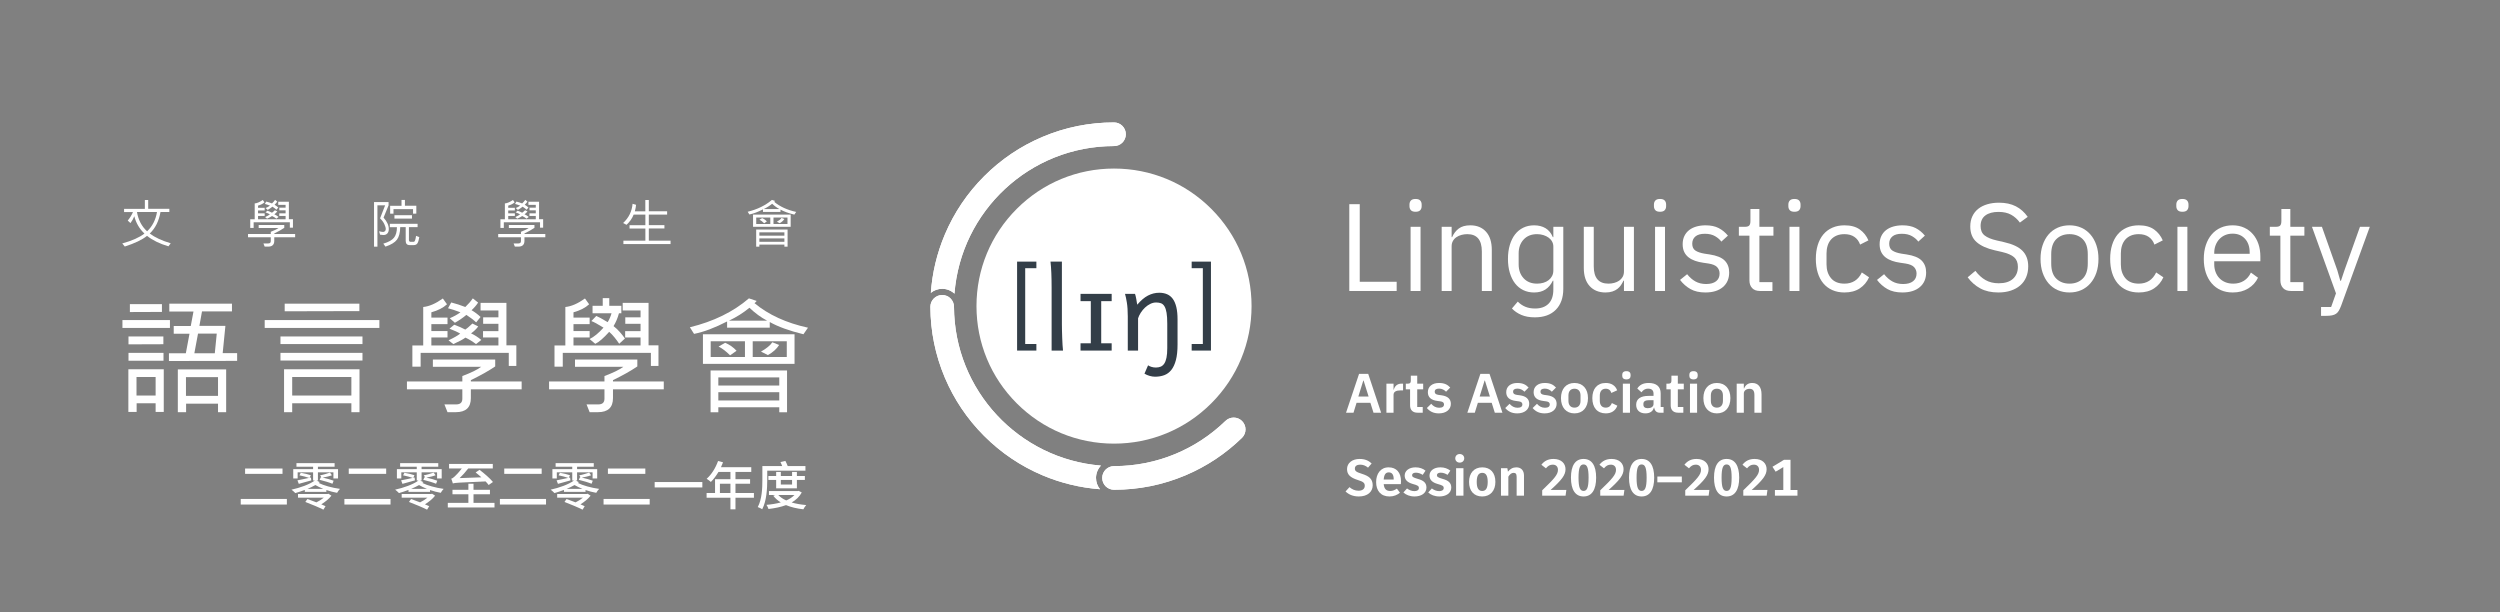 <?xml version="1.0" encoding="UTF-8"?><svg id="uuid-80ee2128-4599-464e-a59f-60141c9a8c64" xmlns="http://www.w3.org/2000/svg" width="1020.93mm" height="250mm" xmlns:xlink="http://www.w3.org/1999/xlink" viewBox="0 0 2893.975 708.661"><rect x="0" y="0" width="2893.975" height="708.661" fill="#808080" stroke="none"/><defs><style>.uuid-0a6c425e-cbc6-44fc-8d19-5091f9fb5d6a{fill:#fff;}.uuid-2475ee19-c801-4bd4-8002-91be925924aa{fill:none;}.uuid-42644d7f-87ea-4741-b47c-7cfcf80395e3{fill:#333e48;}.uuid-ee4618e9-5348-40a1-9988-9a70648dc19d{clip-path:url(#uuid-1fcabb29-dc58-4d69-903b-a54d0a331ba2);}</style><clipPath id="uuid-1fcabb29-dc58-4d69-903b-a54d0a331ba2"><rect class="uuid-2475ee19-c801-4bd4-8002-91be925924aa" width="2893.975" height="708.661"/></clipPath></defs><g class="uuid-ee4618e9-5348-40a1-9988-9a70648dc19d"><rect class="uuid-2475ee19-c801-4bd4-8002-91be925924aa" x="1556.807" y="522.991" width="528.369" height="66.66"/><path class="uuid-0a6c425e-cbc6-44fc-8d19-5091f9fb5d6a" d="M1587.826,536.492l-4.2,4.86c-2.94-2.4-5.82-3.48-9.18-3.48-3.6,0-6.06,1.561-6.06,4.5,0,2.88,1.56,4.08,8.339,6.18,7.5,2.4,12.3,5.521,12.3,13.2,0,7.619-6,12.959-16.08,12.959-6.899,0-11.939-2.46-15.359-5.819l4.56-4.98c3,2.58,6.3,4.14,10.56,4.14s7.14-2.039,7.14-5.699c0-3.3-1.62-4.74-7.92-6.66-9-2.819-12.599-6.42-12.599-12.719,0-7.08,6.12-11.7,14.519-11.7,6.18,0,10.38,1.86,13.979,5.22Z"/><path class="uuid-0a6c425e-cbc6-44fc-8d19-5091f9fb5d6a" d="M1621.606,560.432h-19.859c.6,6.119,3.48,7.92,7.56,7.92,2.7,0,4.98-.84,7.74-2.76l3.54,4.799c-3.12,2.521-7.08,4.32-12.06,4.32-10.2,0-15.54-6.72-15.54-16.68,0-9.6,5.16-17.039,14.459-17.039,9,0,14.339,6,14.339,16.14,0,1.08-.12,2.399-.18,3.3ZM1613.326,554.731c0-4.8-1.62-7.919-5.7-7.919-3.36,0-5.4,2.22-5.88,8.279h11.58v-.36Z"/><path class="uuid-0a6c425e-cbc6-44fc-8d19-5091f9fb5d6a" d="M1650.166,544.832l-3.24,4.86c-2.58-1.62-5.16-2.521-7.92-2.521-2.82,0-4.379,1.141-4.379,2.88,0,1.86,1.08,2.7,6.66,4.32,6.359,1.739,9.959,4.38,9.959,10.02,0,6.6-6.18,10.319-13.739,10.319-5.52,0-9.96-1.86-12.959-4.62l4.2-4.68c2.4,1.86,5.34,3.12,8.52,3.12,3.18,0,5.22-1.32,5.22-3.479,0-2.4-1.14-3.181-7.02-4.8-6.42-1.801-9.419-4.98-9.419-9.78,0-5.399,4.919-9.479,12.599-9.479,4.62,0,8.52,1.44,11.52,3.84Z"/><path class="uuid-0a6c425e-cbc6-44fc-8d19-5091f9fb5d6a" d="M1678.905,544.832l-3.24,4.86c-2.58-1.62-5.16-2.521-7.92-2.521-2.82,0-4.379,1.141-4.379,2.88,0,1.86,1.08,2.7,6.66,4.32,6.359,1.739,9.959,4.38,9.959,10.02,0,6.6-6.18,10.319-13.739,10.319-5.52,0-9.96-1.86-12.959-4.62l4.2-4.68c2.4,1.86,5.34,3.12,8.52,3.12,3.18,0,5.22-1.32,5.22-3.479,0-2.4-1.14-3.181-7.02-4.8-6.42-1.801-9.419-4.98-9.419-9.78,0-5.399,4.919-9.479,12.599-9.479,4.62,0,8.52,1.44,11.52,3.84Z"/><path class="uuid-0a6c425e-cbc6-44fc-8d19-5091f9fb5d6a" d="M1694.985,530.553c0,2.82-2.16,4.979-5.22,4.979-3.06,0-5.16-2.159-5.16-4.979s2.1-4.979,5.16-4.979c3.06,0,5.22,2.159,5.22,4.979ZM1694.085,573.751h-8.52v-31.799h8.52v31.799Z"/><path class="uuid-0a6c425e-cbc6-44fc-8d19-5091f9fb5d6a" d="M1731.044,557.852c0,10.08-5.7,16.859-15.239,16.859-9.48,0-15.24-6.3-15.24-16.859,0-10.14,5.7-16.859,15.299-16.859,9.48,0,15.18,6.3,15.18,16.859ZM1709.445,557.852c0,7.319,2.16,10.5,6.36,10.5,4.2,0,6.359-3.24,6.359-10.5,0-7.319-2.16-10.5-6.3-10.5-4.26,0-6.419,3.24-6.419,10.5Z"/><path class="uuid-0a6c425e-cbc6-44fc-8d19-5091f9fb5d6a" d="M1764.164,550.592v23.159h-8.52v-21.719c0-3.66-1.32-4.681-3.48-4.681-2.46,0-4.38,1.62-6.12,4.44v21.959h-8.52v-31.799h7.38l.66,4.02c2.58-3.18,5.7-4.979,9.72-4.979,5.58,0,8.88,3.6,8.88,9.6Z"/><path class="uuid-0a6c425e-cbc6-44fc-8d19-5091f9fb5d6a" d="M1812.223,543.152c0,6.6-4.08,12.239-17.279,23.999h18.239l-.9,6.6h-27.059v-6.18c14.339-13.739,18.239-18.3,18.239-23.699,0-3.66-2.22-6-6-6-3.3,0-5.459,1.32-7.919,4.26l-5.28-4.14c3.3-4.26,7.68-6.72,14.04-6.72,9.179,0,13.919,5.4,13.919,11.88Z"/><path class="uuid-0a6c425e-cbc6-44fc-8d19-5091f9fb5d6a" d="M1847.683,552.932c0,14.159-5.1,21.779-14.58,21.779s-14.58-7.62-14.58-21.779,5.1-21.659,14.58-21.659,14.58,7.5,14.58,21.659ZM1827.283,552.932c0,11.64,1.86,15.359,5.82,15.359,3.9,0,5.82-3.54,5.82-15.359s-1.92-15.299-5.82-15.299c-3.96,0-5.82,3.72-5.82,15.299Z"/><path class="uuid-0a6c425e-cbc6-44fc-8d19-5091f9fb5d6a" d="M1879.422,543.152c0,6.6-4.08,12.239-17.279,23.999h18.239l-.9,6.6h-27.059v-6.18c14.339-13.739,18.239-18.3,18.239-23.699,0-3.66-2.22-6-6-6-3.3,0-5.459,1.32-7.919,4.26l-5.28-4.14c3.3-4.26,7.68-6.72,14.04-6.72,9.179,0,13.919,5.4,13.919,11.88Z"/><path class="uuid-0a6c425e-cbc6-44fc-8d19-5091f9fb5d6a" d="M1914.882,552.932c0,14.159-5.1,21.779-14.58,21.779s-14.58-7.62-14.58-21.779,5.1-21.659,14.58-21.659,14.58,7.5,14.58,21.659ZM1894.482,552.932c0,11.64,1.86,15.359,5.82,15.359,3.9,0,5.82-3.54,5.82-15.359s-1.92-15.299-5.82-15.299c-3.96,0-5.82,3.72-5.82,15.299Z"/><path class="uuid-0a6c425e-cbc6-44fc-8d19-5091f9fb5d6a" d="M1918.542,551.612h28.319v6.72h-28.319v-6.72Z"/><path class="uuid-0a6c425e-cbc6-44fc-8d19-5091f9fb5d6a" d="M1977.82,543.152c0,6.6-4.08,12.239-17.279,23.999h18.239l-.9,6.6h-27.059v-6.18c14.339-13.739,18.239-18.3,18.239-23.699,0-3.66-2.22-6-6-6-3.3,0-5.459,1.32-7.919,4.26l-5.28-4.14c3.3-4.26,7.68-6.72,14.04-6.72,9.179,0,13.919,5.4,13.919,11.88Z"/><path class="uuid-0a6c425e-cbc6-44fc-8d19-5091f9fb5d6a" d="M2013.28,552.932c0,14.159-5.1,21.779-14.58,21.779s-14.58-7.62-14.58-21.779,5.1-21.659,14.58-21.659,14.58,7.5,14.58,21.659ZM1992.881,552.932c0,11.64,1.86,15.359,5.82,15.359,3.9,0,5.82-3.54,5.82-15.359s-1.92-15.299-5.82-15.299c-3.96,0-5.82,3.72-5.82,15.299Z"/><path class="uuid-0a6c425e-cbc6-44fc-8d19-5091f9fb5d6a" d="M2045.02,543.152c0,6.6-4.08,12.239-17.279,23.999h18.239l-.9,6.6h-27.059v-6.18c14.339-13.739,18.239-18.3,18.239-23.699,0-3.66-2.22-6-6-6-3.3,0-5.459,1.32-7.919,4.26l-5.28-4.14c3.3-4.26,7.68-6.72,14.04-6.72,9.179,0,13.919,5.4,13.919,11.88Z"/><path class="uuid-0a6c425e-cbc6-44fc-8d19-5091f9fb5d6a" d="M2080.719,567.211v6.54h-26.099v-6.54h9.72v-26.519l-8.879,5.34-3.66-5.7,13.379-8.1h7.5v34.979h8.04Z"/><rect class="uuid-2475ee19-c801-4bd4-8002-91be925924aa" x="275.314" y="531.731" width="660" height="66.181"/><path class="uuid-0a6c425e-cbc6-44fc-8d19-5091f9fb5d6a" d="M332.072,577.571v6.479h-53.398v-6.479h53.398ZM327.032,542.353v6.181h-43.318v-6.181h43.318Z"/><path class="uuid-0a6c425e-cbc6-44fc-8d19-5091f9fb5d6a" d="M362.434,543.073v-2.82h-19.259v-4.14h44.158v4.14h-19.319v2.82h23.279v10.799h-5.34v-7.079h-17.939v9.479h-1.68l3.84,1.86-1.26.959c5.64,2.82,15.6,5.641,24.659,6.84-1.14,1.08-2.64,3.24-3.36,4.561-4.14-.721-8.4-1.86-12.419-3.24v2.16h-24.959v-2.28c-3.72,1.44-7.5,2.64-10.98,3.66-1.08-1.14-3.12-3.06-4.439-3.96,9.839-2.16,20.579-5.939,27.059-10.56h-2.04v-9.479h-17.879v7.079h-5.1v-10.799h22.979ZM348.154,547.272c3.72.601,8.88,1.86,11.64,2.82l-1.38,3,1.5-.36.42,3.36c-5.1,1.439-10.14,2.819-14.459,4.02l-1.56-4.08c3.54-.6,8.34-1.739,13.439-2.819-2.82-1.021-7.56-2.28-11.16-3l1.56-2.94ZM379.232,571.812l.84-.3,3.6,2.28c-2.82,3.72-7.439,7.319-11.759,10.02l4.92,2.159-2.46,4.021c-4.68-2.4-14.1-6.36-20.939-8.939l2.4-3.42c3.06,1.08,6.84,2.52,10.44,3.899,2.82-1.38,6.06-3.42,8.58-5.46h-29.879v-4.26h34.258ZM374.313,565.932c-3.6-1.439-6.78-3-9.24-4.439-2.82,1.62-5.94,3.12-9.18,4.439h18.419ZM371.433,552.373l.6.119-1.5-2.279c3.42-.54,8.52-2.16,11.459-3.12l2.28,3.06c-3.12,1.2-7.38,2.101-10.74,2.7,4.44.96,9.66,2.46,12.66,3.6l-1.38,3.54c-3.42-1.439-9.899-3.359-14.819-4.56l1.44-3.06Z"/><path class="uuid-0a6c425e-cbc6-44fc-8d19-5091f9fb5d6a" d="M452.072,577.571v6.479h-53.398v-6.479h53.398ZM447.032,542.353v6.181h-43.318v-6.181h43.318Z"/><path class="uuid-0a6c425e-cbc6-44fc-8d19-5091f9fb5d6a" d="M482.434,543.073v-2.82h-19.259v-4.14h44.158v4.14h-19.319v2.82h23.279v10.799h-5.34v-7.079h-17.939v9.479h-1.68l3.84,1.86-1.26.959c5.64,2.82,15.6,5.641,24.659,6.84-1.14,1.08-2.64,3.24-3.36,4.561-4.14-.721-8.4-1.86-12.419-3.24v2.16h-24.959v-2.28c-3.72,1.44-7.5,2.64-10.98,3.66-1.08-1.14-3.12-3.06-4.439-3.96,9.839-2.16,20.579-5.939,27.059-10.56h-2.04v-9.479h-17.879v7.079h-5.1v-10.799h22.979ZM468.154,547.272c3.72.601,8.88,1.86,11.64,2.82l-1.38,3,1.5-.36.42,3.36c-5.1,1.439-10.14,2.819-14.459,4.02l-1.56-4.08c3.54-.6,8.34-1.739,13.439-2.819-2.82-1.021-7.56-2.28-11.16-3l1.56-2.94ZM499.232,571.812l.84-.3,3.6,2.28c-2.82,3.72-7.439,7.319-11.759,10.02l4.92,2.159-2.46,4.021c-4.68-2.4-14.1-6.36-20.939-8.939l2.4-3.42c3.06,1.08,6.84,2.52,10.44,3.899,2.82-1.38,6.06-3.42,8.58-5.46h-29.879v-4.26h34.258ZM494.313,565.932c-3.6-1.439-6.78-3-9.24-4.439-2.82,1.62-5.94,3.12-9.18,4.439h18.419ZM491.433,552.373l.6.119-1.5-2.279c3.42-.54,8.52-2.16,11.459-3.12l2.28,3.06c-3.12,1.2-7.38,2.101-10.74,2.7,4.44.96,9.66,2.46,12.66,3.6l-1.38,3.54c-3.42-1.439-9.899-3.359-14.819-4.56l1.44-3.06Z"/><path class="uuid-0a6c425e-cbc6-44fc-8d19-5091f9fb5d6a" d="M548.133,559.933v7.02h19.019v5.22h-19.019v9.959h24.299v5.28h-54.058v-5.28h23.819v-9.959h-18.419v-5.22h18.419v-7.02h5.94ZM522.334,554.112c1.26-.24,2.58-1.2,4.2-2.76,1.32-1.14,4.8-4.8,8.04-9.06h-14.759v-5.279h50.638v5.279h-28.439c-3.18,4.14-6.6,7.979-9.959,11.159l25.199-.899c-2.22-1.98-4.5-3.96-6.66-5.64l4.5-3.061c5.4,4.08,12.24,9.96,15.54,14.1l-4.98,3.48c-.9-1.2-2.1-2.641-3.54-4.141-31.798,1.38-35.398,1.5-37.918,2.34-.3-1.199-1.2-4.02-1.86-5.52Z"/><path class="uuid-0a6c425e-cbc6-44fc-8d19-5091f9fb5d6a" d="M632.072,577.571v6.479h-53.398v-6.479h53.398ZM627.032,542.353v6.181h-43.318v-6.181h43.318Z"/><path class="uuid-0a6c425e-cbc6-44fc-8d19-5091f9fb5d6a" d="M662.434,543.073v-2.82h-19.259v-4.14h44.158v4.14h-19.319v2.82h23.279v10.799h-5.34v-7.079h-17.939v9.479h-1.68l3.84,1.86-1.26.959c5.64,2.82,15.6,5.641,24.659,6.84-1.14,1.08-2.64,3.24-3.36,4.561-4.14-.721-8.4-1.86-12.419-3.24v2.16h-24.959v-2.28c-3.72,1.44-7.5,2.64-10.98,3.66-1.08-1.14-3.12-3.06-4.439-3.96,9.839-2.16,20.579-5.939,27.059-10.56h-2.04v-9.479h-17.879v7.079h-5.1v-10.799h22.979ZM648.154,547.272c3.72.601,8.88,1.86,11.64,2.82l-1.38,3,1.5-.36.42,3.36c-5.1,1.439-10.14,2.819-14.459,4.02l-1.56-4.08c3.54-.6,8.34-1.739,13.439-2.819-2.82-1.021-7.56-2.28-11.16-3l1.56-2.94ZM679.232,571.812l.84-.3,3.6,2.28c-2.82,3.72-7.439,7.319-11.759,10.02l4.92,2.159-2.46,4.021c-4.68-2.4-14.1-6.36-20.939-8.939l2.4-3.42c3.06,1.08,6.84,2.52,10.44,3.899,2.82-1.38,6.06-3.42,8.58-5.46h-29.879v-4.26h34.258ZM674.313,565.932c-3.6-1.439-6.78-3-9.24-4.439-2.82,1.62-5.94,3.12-9.18,4.439h18.419ZM671.433,552.373l.6.119-1.5-2.279c3.42-.54,8.52-2.16,11.459-3.12l2.28,3.06c-3.12,1.2-7.38,2.101-10.74,2.7,4.44.96,9.66,2.46,12.66,3.6l-1.38,3.54c-3.42-1.439-9.899-3.359-14.819-4.56l1.44-3.06Z"/><path class="uuid-0a6c425e-cbc6-44fc-8d19-5091f9fb5d6a" d="M752.072,577.571v6.479h-53.398v-6.479h53.398ZM747.032,542.353v6.181h-43.318v-6.181h43.318Z"/><path class="uuid-0a6c425e-cbc6-44fc-8d19-5091f9fb5d6a" d="M813.032,558.013v6.239h-55.198v-6.239h55.198Z"/><path class="uuid-0a6c425e-cbc6-44fc-8d19-5091f9fb5d6a" d="M827.734,570.672v-15.959h17.819v-8.4h-13.859c-2.7,4.5-5.7,8.52-8.82,11.58-1.08-1.021-3.479-2.88-4.86-3.66,5.58-4.859,10.38-12.6,13.2-20.579l5.76,1.5c-.72,1.92-1.5,3.84-2.4,5.7h35.099v5.459h-18.299v8.4h16.919v5.279h-16.919v10.68h21.359v5.52h-21.359v13.38h-5.82v-13.38h-27.599v-5.52h9.78ZM845.553,570.672v-10.68h-12.18v10.68h12.18Z"/><path class="uuid-0a6c425e-cbc6-44fc-8d19-5091f9fb5d6a" d="M909.153,533.533c.96,1.8,1.979,4.08,2.7,6h20.519v5.279h-44.218v10.86c0,9.839-.78,24.238-5.82,33.838-1.14-.84-3.72-2.04-5.16-2.52,4.92-9.12,5.34-22.199,5.34-31.259v-16.199h22.919c-.6-1.561-1.26-3.3-1.98-4.68l5.7-1.32ZM923.553,568.452l1.02-.24,3.54,1.86c-2.7,4.979-6.72,8.759-11.7,11.579,4.98,1.5,10.74,2.46,16.859,3-1.2,1.2-2.58,3.479-3.3,4.92-7.5-.84-14.279-2.46-20.099-4.86-6.12,2.28-13.08,3.66-20.279,4.5-.42-1.38-1.44-3.54-2.34-4.8,5.76-.479,11.459-1.38,16.56-2.819-3.42-2.101-6.36-4.681-8.7-7.68l2.28-.9h-7.26v-4.56h33.419ZM903.873,546.313v4.68h13.02v-4.68h5.58v4.68h9.239v4.561h-9.239v9.72h-23.999v-9.72h-9v-4.561h9v-4.68h5.399ZM900.934,573.012c2.28,2.52,5.459,4.62,9.18,6.3,3.84-1.62,7.08-3.72,9.54-6.3h-18.719ZM903.873,555.553v5.34h13.02v-5.34h-13.02Z"/><path class="uuid-0a6c425e-cbc6-44fc-8d19-5091f9fb5d6a" d="M1093.703,271.57c-9.105,21.527-14.52,44.145-16.17,67.423,3.588-2.92,8.158-4.678,13.137-4.678,5.494,0,10.488,2.152,14.217,5.636,7.338-95.591,87.223-170.868,184.695-170.868,7.553,0,13.676-6.123,13.676-13.675,0-7.553-6.123-13.676-13.676-13.676-28.688,0-56.533,5.625-82.764,16.719-25.316,10.709-48.051,26.032-67.564,45.549-19.52,19.516-34.844,42.25-45.551,67.57Z"/><path class="uuid-0a6c425e-cbc6-44fc-8d19-5091f9fb5d6a" d="M1274.443,538.96c-94.953-7.683-169.668-86.962-170.098-183.791,0-7.553-6.121-13.678-13.676-13.678-7.553,0-13.676,6.125-13.676,13.678.109,28.393,5.723,55.951,16.709,81.923,10.707,25.319,26.031,48.054,45.551,67.568,19.514,19.518,42.248,34.842,67.564,45.551,21.256,8.989,43.572,14.386,66.539,16.11-2.887-3.578-4.627-8.121-4.627-13.067,0-5.533,2.184-10.557,5.713-14.294Z"/><path class="uuid-0a6c425e-cbc6-44fc-8d19-5091f9fb5d6a" d="M1437.779,487.403c-2.67-2.67-6.17-4.005-9.668-4.005-3.498,0-7,1.335-9.672,4.005-33.342,32.291-78.773,52.177-128.857,52.177-7.553,0-13.676,6.123-13.676,13.674,0,7.553,6.123,13.676,13.676,13.676,28.69,0,56.535-5.625,82.762-16.719,24.408-10.32,46.4-24.947,65.436-43.466,5.344-5.342,5.344-14,0-19.342Z"/><path class="uuid-0a6c425e-cbc6-44fc-8d19-5091f9fb5d6a" d="M1289.582,566.93c-7.553,0-13.676-6.123-13.676-13.676,0-7.551,6.123-13.674,13.676-13.674,50.084,0,95.516-19.886,128.857-52.177,2.672-2.67,6.174-4.005,9.672-4.005,3.498,0,6.998,1.335,9.668,4.005,5.344,5.342,5.344,14,0,19.342-19.035,18.519-41.027,33.146-65.436,43.466-26.227,11.094-54.072,16.719-82.762,16.719ZM1206.818,550.211c-25.316-10.709-48.051-26.033-67.564-45.551-19.52-19.515-34.844-42.249-45.551-67.568-10.986-25.972-16.6-53.53-16.709-81.923,0-7.553,6.123-13.678,13.676-13.678,7.555,0,13.676,6.125,13.676,13.678.43,96.829,75.145,176.108,170.098,183.791-3.529,3.737-5.713,8.761-5.713,14.294,0,4.946,1.74,9.489,4.627,13.067-22.967-1.725-45.283-7.121-66.539-16.11ZM1289.582,141.733c7.553,0,13.676,6.123,13.676,13.676,0,7.552-6.123,13.675-13.676,13.675-97.473,0-177.357,75.277-184.695,170.868-3.729-3.483-8.723-5.636-14.217-5.636-4.978,0-9.549,1.758-13.137,4.678,1.65-23.278,7.064-45.895,16.17-67.423,10.707-25.32,26.031-48.055,45.551-67.57,19.514-19.517,42.248-34.84,67.564-45.549,26.23-11.094,54.076-16.719,82.764-16.719Z"/><path class="uuid-0a6c425e-cbc6-44fc-8d19-5091f9fb5d6a" d="M1402.166,241.748c-30.07-30.071-70.053-46.63-112.584-46.63-42.525,0-82.51,16.559-112.58,46.63-30.072,30.073-46.637,70.057-46.637,112.584,0,42.528,16.564,82.508,46.637,112.582,30.07,30.07,70.055,46.634,112.58,46.634,42.531,0,82.514-16.564,112.584-46.634,30.072-30.074,46.631-70.054,46.631-112.582,0-42.527-16.559-82.511-46.631-112.584Z"/><path class="uuid-42644d7f-87ea-4741-b47c-7cfcf80395e3" d="M1177.375,405.82v-102.977h22.332v7.613h-12.943v87.751h12.943v7.612h-22.332Z"/><path class="uuid-42644d7f-87ea-4741-b47c-7cfcf80395e3" d="M1401.791,302.844v102.977h-22.328v-7.612h12.938v-87.751h-12.938v-7.613h22.328Z"/><path class="uuid-42644d7f-87ea-4741-b47c-7cfcf80395e3" d="M1229.244,375.25c0,2.059.033,4.484.096,7.272.062,2.79.15,5.625.26,8.498.105,2.873.234,5.62.387,8.237.147,2.618.33,4.806.545,6.564h-13.193v-72.729c0-6.264-.108-11.938-.322-17.021-.213-5.087-.535-9.496-.967-13.227h13.195v72.406Z"/><path class="uuid-42644d7f-87ea-4741-b47c-7cfcf80395e3" d="M1286.85,340.172v8.434h-12.1v48.784h12.1v8.432h-36.041v-8.432h11.906v-48.784h-11.906v-8.434h36.041Z"/><path class="uuid-42644d7f-87ea-4741-b47c-7cfcf80395e3" d="M1313.883,340.172c.256.688.514,1.576.771,2.674.26,1.093.492,2.239.709,3.441.211,1.201.404,2.383.58,3.541l.512,2.894c4.121-4.89,8.26-8.418,12.422-10.585,4.164-2.167,8.5-3.252,13.002-3.252,3.434,0,6.471.569,9.107,1.706,2.639,1.14,4.859,2.941,6.662,5.406,1.801,2.469,3.162,5.667,4.088,9.592.922,3.926,1.383,8.654,1.383,14.193v28.958c0,7.253-.635,13.273-1.9,18.055-1.264,4.787-3.037,8.604-5.309,11.461-2.273,2.85-5.01,4.868-8.205,6.046-3.197,1.182-6.748,1.772-10.652,1.772-1.932,0-4.002-.312-6.211-.934-2.209-.624-4.215-1.49-6.018-2.606l4.184-9.654c.986.729,2.305,1.34,3.959,1.836,1.65.491,3.336.737,5.049.737,2.062,0,3.908-.331,5.539-.996,1.631-.665,3.012-1.833,4.15-3.507,1.137-1.675,2.006-3.97,2.607-6.888.6-2.919.9-6.63.9-11.135v-28.319c0-5.149-.268-9.323-.805-12.519-.535-3.197-1.344-5.688-2.416-7.466-1.07-1.78-2.412-2.971-4.023-3.574-1.605-.598-3.484-.899-5.629-.899-2.316,0-4.578.548-6.789,1.644-2.209,1.092-4.24,2.509-6.086,4.246-1.844,1.735-3.475,3.698-4.889,5.888-1.416,2.19-2.469,4.376-3.156,6.565v37.331h-11.906v-39.583c0-6.35-.365-11.724-1.096-16.122-.726-4.398-1.438-7.713-2.123-9.944h11.588Z"/><path class="uuid-0a6c425e-cbc6-44fc-8d19-5091f9fb5d6a" d="M1561.928,336.833v-100.471h12.091v89.819h42.751v10.652h-54.842Z"/><path class="uuid-0a6c425e-cbc6-44fc-8d19-5091f9fb5d6a" d="M1638.647,245.142c-2.497,0-4.296-.598-5.397-1.799-1.104-1.199-1.656-2.757-1.656-4.679v-1.871c0-1.919.552-3.478,1.656-4.678,1.102-1.199,2.9-1.799,5.397-1.799,2.494,0,4.294.601,5.398,1.799,1.102,1.201,1.655,2.76,1.655,4.678v1.871c0,1.922-.553,3.48-1.655,4.679-1.104,1.201-2.903,1.799-5.398,1.799ZM1632.89,262.56h11.516v74.273h-11.516v-74.273Z"/><path class="uuid-0a6c425e-cbc6-44fc-8d19-5091f9fb5d6a" d="M1668.875,336.833v-74.273h11.516v11.953h.576c1.821-4.179,4.39-7.506,7.7-9.975,3.312-2.47,7.748-3.706,13.314-3.706,7.677,0,13.747,2.471,18.209,7.413,4.462,4.943,6.693,11.926,6.693,20.944v47.645h-11.515v-45.728c0-13.369-5.615-20.053-16.842-20.053-2.303,0-4.535.29-6.693.866-2.159.578-4.103,1.444-5.83,2.598-1.727,1.154-3.095,2.62-4.102,4.399-1.008,1.779-1.512,3.871-1.512,6.275v51.644h-11.516Z"/><path class="uuid-0a6c425e-cbc6-44fc-8d19-5091f9fb5d6a" d="M1809.649,334.387c0,10.267-2.879,18.328-8.637,24.182-5.758,5.853-13.868,8.781-24.326,8.781-6.046,0-11.253-.941-15.618-2.818-4.367-1.882-7.988-4.363-10.867-7.447l6.766-7.952c2.494,2.568,5.373,4.545,8.637,5.926,3.261,1.381,7.053,2.071,11.371,2.071,6.716,0,11.922-1.855,15.617-5.564,3.693-3.714,5.542-9.184,5.542-16.412v-10.274h-.575c-2.209,4.561-5.088,7.979-8.637,10.26-3.552,2.281-7.917,3.421-13.1,3.421-4.605,0-8.779-.914-12.522-2.735-3.742-1.822-6.909-4.413-9.5-7.772-2.591-3.358-4.606-7.436-6.046-12.235-1.439-4.797-2.158-10.171-2.158-16.122,0-5.948.719-11.322,2.158-16.121,1.439-4.797,3.455-8.875,6.046-12.235,2.591-3.358,5.758-5.949,9.5-7.772,3.743-1.822,7.917-2.735,12.522-2.735,5.183,0,9.619,1.118,13.315,3.349,3.692,2.233,6.499,5.677,8.421,10.333h.575v-11.953h11.516v71.826ZM1779.277,328.341c2.592,0,5.038-.337,7.342-1.012,2.303-.675,4.293-1.665,5.973-2.966,1.678-1.3,3.024-2.893,4.031-4.772,1.007-1.88,1.511-4.075,1.511-6.583v-27.632c0-2.024-.481-3.929-1.439-5.715-.96-1.783-2.304-3.301-4.03-4.556-1.727-1.253-3.742-2.241-6.045-2.964-2.304-.724-4.75-1.086-7.342-1.086-6.527,0-11.709,2.073-15.545,6.221-3.84,4.147-5.758,9.499-5.758,16.058v12.73c0,6.559,1.918,11.911,5.758,16.059,3.836,4.147,9.017,6.221,15.545,6.221Z"/><path class="uuid-0a6c425e-cbc6-44fc-8d19-5091f9fb5d6a" d="M1879.891,324.88h-.576c-.769,1.711-1.704,3.398-2.807,5.061-1.104,1.662-2.471,3.135-4.102,4.417-1.633,1.282-3.599,2.304-5.902,3.064-2.303.76-4.99,1.14-8.061,1.14-7.678,0-13.771-2.47-18.28-7.414-4.512-4.941-6.766-11.922-6.766-20.943v-47.644h11.516v45.728c0,13.369,5.661,20.053,16.985,20.053,2.303,0,4.534-.287,6.693-.866,2.159-.575,4.077-1.441,5.758-2.595,1.678-1.154,3.022-2.62,4.029-4.399,1.008-1.778,1.512-3.92,1.512-6.421v-51.498h11.516v74.273h-11.516v-11.954Z"/><path class="uuid-0a6c425e-cbc6-44fc-8d19-5091f9fb5d6a" d="M1921.633,245.142c-2.496,0-4.295-.598-5.398-1.799-1.105-1.199-1.655-2.757-1.655-4.679v-1.871c0-1.919.551-3.478,1.655-4.678,1.102-1.199,2.901-1.799,5.398-1.799,2.494,0,4.294.601,5.398,1.799,1.102,1.201,1.654,2.76,1.654,4.678v1.871c0,1.922-.553,3.48-1.654,4.679-1.105,1.201-2.904,1.799-5.398,1.799ZM1915.875,262.56h11.516v74.273h-11.516v-74.273Z"/><path class="uuid-0a6c425e-cbc6-44fc-8d19-5091f9fb5d6a" d="M1974.172,338.561c-6.909,0-12.691-1.32-17.345-3.959-4.655-2.638-8.661-6.165-12.019-10.58l8.204-6.621c2.879,3.648,6.094,6.455,9.645,8.42,3.549,1.969,7.677,2.952,12.379,2.952,4.895,0,8.709-1.055,11.443-3.166,2.735-2.11,4.102-5.086,4.102-8.925,0-2.879-.936-5.348-2.807-7.413-1.872-2.062-5.254-3.477-10.148-4.246l-5.902-.864c-3.455-.479-6.621-1.223-9.5-2.231-2.879-1.008-5.398-2.351-7.557-4.03-2.159-1.678-3.84-3.765-5.038-6.262-1.201-2.494-1.8-5.47-1.8-8.924,0-3.647.67-6.837,2.016-9.573,1.343-2.735,3.189-5.012,5.542-6.837,2.351-1.822,5.157-3.19,8.42-4.102,3.262-.911,6.766-1.368,10.509-1.368,6.045,0,11.105,1.057,15.186,3.166,4.077,2.112,7.651,5.038,10.724,8.78l-7.63,6.909c-1.633-2.303-4.029-4.39-7.196-6.261-3.167-1.872-7.15-2.808-11.947-2.808-4.8,0-8.421,1.032-10.868,3.095-2.446,2.064-3.67,4.872-3.67,8.42,0,3.648,1.224,6.286,3.67,7.916,2.447,1.633,5.975,2.832,10.58,3.599l5.758.863c8.252,1.248,14.106,3.623,17.561,7.125,3.455,3.505,5.183,8.085,5.183,13.746,0,7.197-2.447,12.861-7.341,16.986-4.895,4.128-11.613,6.19-20.152,6.19Z"/><path class="uuid-0a6c425e-cbc6-44fc-8d19-5091f9fb5d6a" d="M2037.363,336.833c-4.029,0-7.077-1.124-9.14-3.373-2.065-2.249-3.095-5.195-3.095-8.835v-51.846h-12.235v-10.219h6.909c2.494,0,4.197-.505,5.11-1.513.911-1.007,1.367-2.757,1.367-5.253v-13.819h10.364v20.585h16.266v10.219h-16.266v53.835h15.113v10.219h-14.395Z"/><path class="uuid-0a6c425e-cbc6-44fc-8d19-5091f9fb5d6a" d="M2077.235,245.142c-2.496,0-4.296-.598-5.398-1.799-1.105-1.199-1.655-2.757-1.655-4.679v-1.871c0-1.919.551-3.478,1.655-4.678,1.102-1.199,2.901-1.799,5.398-1.799,2.495,0,4.294.601,5.398,1.799,1.102,1.201,1.656,2.76,1.656,4.678v1.871c0,1.922-.554,3.48-1.656,4.679-1.104,1.201-2.902,1.799-5.398,1.799ZM2071.477,262.56h11.516v74.273h-11.516v-74.273Z"/><path class="uuid-0a6c425e-cbc6-44fc-8d19-5091f9fb5d6a" d="M2135.1,338.561c-5.182,0-9.837-.914-13.962-2.735-4.127-1.822-7.606-4.413-10.436-7.772-2.832-3.358-4.991-7.436-6.477-12.235-1.488-4.797-2.231-10.171-2.231-16.122,0-5.948.742-11.322,2.231-16.121,1.486-4.797,3.645-8.875,6.477-12.235,2.829-3.358,6.309-5.949,10.436-7.772,4.125-1.822,8.78-2.735,13.962-2.735,7.389,0,13.315,1.608,17.777,4.822,4.462,3.216,7.795,7.413,10.004,12.595l-9.645,4.895c-1.344-3.837-3.551-6.813-6.621-8.925-3.072-2.109-6.909-3.166-11.516-3.166-3.454,0-6.477.553-9.068,1.655-2.59,1.104-4.75,2.64-6.477,4.606-1.728,1.967-3.023,4.318-3.887,7.053-.863,2.735-1.296,5.736-1.296,8.996v12.667c0,6.528,1.75,11.876,5.255,16.05,3.501,4.174,8.658,6.261,15.473,6.261,9.307,0,16.025-4.318,20.152-12.955l8.349,5.614c-2.399,5.375-5.974,9.645-10.724,12.811s-10.676,4.75-17.777,4.75Z"/><path class="uuid-0a6c425e-cbc6-44fc-8d19-5091f9fb5d6a" d="M2202.176,338.561c-6.909,0-12.691-1.32-17.345-3.959-4.655-2.638-8.661-6.165-12.02-10.58l8.204-6.621c2.879,3.648,6.094,6.455,9.645,8.42,3.549,1.969,7.676,2.952,12.379,2.952,4.895,0,8.709-1.055,11.443-3.166,2.735-2.11,4.102-5.086,4.102-8.925,0-2.879-.935-5.348-2.807-7.413-1.872-2.062-5.254-3.477-10.148-4.246l-5.902-.864c-3.455-.479-6.621-1.223-9.5-2.231s-5.398-2.351-7.557-4.03c-2.159-1.678-3.84-3.765-5.038-6.262-1.201-2.494-1.8-5.47-1.8-8.924,0-3.647.67-6.837,2.016-9.573,1.343-2.735,3.189-5.012,5.542-6.837,2.351-1.822,5.157-3.19,8.42-4.102,3.261-.911,6.766-1.368,10.509-1.368,6.045,0,11.105,1.057,15.185,3.166,4.077,2.112,7.651,5.038,10.724,8.78l-7.63,6.909c-1.633-2.303-4.029-4.39-7.197-6.261-3.166-1.872-7.148-2.808-11.946-2.808-4.8,0-8.421,1.032-10.868,3.095-2.446,2.064-3.67,4.872-3.67,8.42,0,3.648,1.224,6.286,3.67,7.916,2.447,1.633,5.975,2.832,10.58,3.599l5.758.863c8.252,1.248,14.107,3.623,17.561,7.125,3.455,3.505,5.182,8.085,5.182,13.746,0,7.197-2.446,12.861-7.34,16.986-4.895,4.128-11.613,6.19-20.152,6.19Z"/><path class="uuid-0a6c425e-cbc6-44fc-8d19-5091f9fb5d6a" d="M2313.298,338.561c-8.157,0-15.114-1.561-20.872-4.678-5.758-3.117-10.651-7.413-14.682-12.883l8.924-7.485c3.55,4.703,7.485,8.277,11.804,10.724,4.318,2.447,9.403,3.671,15.258,3.671,7.197,0,12.689-1.727,16.481-5.182,3.789-3.455,5.686-8.061,5.686-13.819,0-4.797-1.439-8.492-4.318-11.083-2.879-2.592-7.629-4.654-14.25-6.19l-8.205-1.871c-9.212-2.11-16.242-5.301-21.087-9.571-4.847-4.27-7.27-10.293-7.27-18.066,0-4.413.815-8.348,2.447-11.803,1.631-3.455,3.909-6.333,6.837-8.636,2.926-2.304,6.428-4.054,10.508-5.254,4.078-1.199,8.565-1.8,13.459-1.8,7.579,0,14.081,1.393,19.504,4.175,5.42,2.784,10.004,6.861,13.746,12.235l-9.068,6.621c-2.784-3.837-6.143-6.86-10.075-9.068-3.937-2.207-8.83-3.311-14.683-3.311-6.43,0-11.492,1.367-15.186,4.102-3.695,2.735-5.542,6.838-5.542,12.307,0,4.8,1.559,8.421,4.679,10.868,3.117,2.447,7.844,4.391,14.178,5.83l8.205,1.871c9.883,2.209,17.032,5.566,21.447,10.076,4.412,4.511,6.621,10.508,6.621,17.993,0,4.606-.791,8.78-2.375,12.523-1.584,3.742-3.864,6.909-6.837,9.5-2.976,2.591-6.599,4.606-10.868,6.045-4.271,1.44-9.093,2.159-14.466,2.159Z"/><path class="uuid-0a6c425e-cbc6-44fc-8d19-5091f9fb5d6a" d="M2395.632,338.561c-4.991,0-9.55-.914-13.675-2.735-4.127-1.822-7.654-4.438-10.58-7.845-2.928-3.405-5.206-7.484-6.837-12.235-1.633-4.75-2.446-10.099-2.446-16.05,0-5.852.814-11.178,2.446-15.978,1.631-4.797,3.909-8.899,6.837-12.307,2.926-3.405,6.453-6.021,10.58-7.845,4.125-1.822,8.684-2.735,13.675-2.735,4.988,0,9.522.913,13.602,2.735,4.077,1.824,7.604,4.44,10.579,7.845,2.974,3.407,5.276,7.51,6.909,12.307,1.631,4.8,2.447,10.126,2.447,15.978,0,5.951-.816,11.3-2.447,16.05-1.633,4.75-3.935,8.83-6.909,12.235-2.976,3.407-6.502,6.023-10.579,7.845-4.08,1.821-8.614,2.735-13.602,2.735ZM2395.632,328.341c6.236,0,11.321-1.918,15.258-5.758,3.934-3.837,5.901-9.691,5.901-17.561v-10.652c0-7.867-1.968-13.722-5.901-17.561-3.936-3.836-9.021-5.757-15.258-5.757-6.239,0-11.324,1.921-15.258,5.757-3.937,3.839-5.901,9.694-5.901,17.561v10.652c0,7.87,1.965,13.724,5.901,17.561,3.934,3.84,9.019,5.758,15.258,5.758Z"/><path class="uuid-0a6c425e-cbc6-44fc-8d19-5091f9fb5d6a" d="M2475.807,338.561c-5.182,0-9.837-.914-13.962-2.735-4.127-1.822-7.607-4.413-10.437-7.772-2.831-3.358-4.99-7.436-6.477-12.235-1.489-4.797-2.231-10.171-2.231-16.122,0-5.948.742-11.322,2.231-16.121,1.486-4.797,3.645-8.875,6.477-12.235,2.83-3.358,6.31-5.949,10.437-7.772,4.125-1.822,8.78-2.735,13.962-2.735,7.389,0,13.314,1.608,17.777,4.822,4.462,3.216,7.795,7.413,10.004,12.595l-9.645,4.895c-1.345-3.837-3.551-6.813-6.621-8.925-3.072-2.109-6.909-3.166-11.516-3.166-3.455,0-6.477.553-9.068,1.655-2.591,1.104-4.75,2.64-6.476,4.606-1.728,1.967-3.024,4.318-3.887,7.053-.863,2.735-1.296,5.736-1.296,8.996v12.667c0,6.528,1.75,11.876,5.254,16.05,3.502,4.174,8.659,6.261,15.474,6.261,9.307,0,16.025-4.318,20.152-12.955l8.349,5.614c-2.399,5.375-5.974,9.645-10.724,12.811-4.75,3.166-10.677,4.75-17.777,4.75Z"/><path class="uuid-0a6c425e-cbc6-44fc-8d19-5091f9fb5d6a" d="M2526.329,245.142c-2.497,0-4.296-.598-5.397-1.799-1.105-1.199-1.655-2.757-1.655-4.679v-1.871c0-1.919.551-3.478,1.655-4.678,1.102-1.199,2.9-1.799,5.397-1.799,2.494,0,4.294.601,5.398,1.799,1.102,1.201,1.656,2.76,1.656,4.678v1.871c0,1.922-.554,3.48-1.656,4.679-1.104,1.201-2.903,1.799-5.398,1.799ZM2520.571,262.56h11.516v74.273h-11.516v-74.273Z"/><path class="uuid-0a6c425e-cbc6-44fc-8d19-5091f9fb5d6a" d="M2584.481,338.561c-5.087,0-9.669-.914-13.746-2.735-4.08-1.822-7.582-4.438-10.508-7.845-2.929-3.405-5.182-7.484-6.766-12.235-1.583-4.75-2.374-10.099-2.374-16.05,0-5.852.791-11.178,2.374-15.978,1.584-4.797,3.837-8.899,6.766-12.307,2.926-3.405,6.428-6.021,10.508-7.845,4.077-1.822,8.659-2.735,13.746-2.735,4.989,0,9.451.908,13.387,2.726,3.934,1.817,7.292,4.329,10.076,7.532,2.782,3.203,4.917,7.004,6.405,11.403,1.486,4.399,2.231,9.228,2.231,14.486v5.452h-53.403v3.455c0,3.167.504,6.117,1.512,8.852,1.008,2.735,2.447,5.11,4.318,7.125,1.871,2.016,4.174,3.599,6.909,4.751,2.735,1.151,5.83,1.727,9.284,1.727,4.701,0,8.803-1.103,12.308-3.311,3.501-2.206,6.212-5.373,8.132-9.5l8.205,5.94c-2.4,5.119-6.143,9.246-11.228,12.384-5.087,3.138-11.133,4.708-18.137,4.708ZM2584.481,270.476c-3.167,0-6.045.549-8.636,1.647-2.592,1.098-4.822,2.648-6.693,4.648-1.871,2.002-3.336,4.363-4.391,7.081-1.057,2.719-1.584,5.698-1.584,8.941v1.001h41.023v-1.575c0-6.581-1.799-11.848-5.397-15.806-3.599-3.958-8.373-5.938-14.322-5.938Z"/><path class="uuid-0a6c425e-cbc6-44fc-8d19-5091f9fb5d6a" d="M2651.99,336.833c-4.031,0-7.078-1.124-9.141-3.373-2.065-2.249-3.095-5.195-3.095-8.835v-51.846h-12.235v-10.219h6.909c2.494,0,4.197-.505,5.11-1.513.91-1.007,1.367-2.757,1.367-5.253v-13.819h10.363v20.585h16.266v10.219h-16.266v53.835h15.114v10.219h-14.393Z"/><path class="uuid-0a6c425e-cbc6-44fc-8d19-5091f9fb5d6a" d="M2731.877,262.56h11.372l-33.251,91.546c-.863,2.207-1.728,4.053-2.591,5.541-.864,1.487-1.921,2.664-3.167,3.527-1.248.864-2.807,1.487-4.678,1.871-1.871.382-4.152.576-6.838.576h-5.901v-10.22h11.659l5.614-15.809-27.781-77.033h11.516l17.849,50.426,3.455,12.069h.719l4.031-12.069,17.992-50.426Z"/><path class="uuid-0a6c425e-cbc6-44fc-8d19-5091f9fb5d6a" d="M1589.944,477.752l-3.61-11.476h-15.988l-3.546,11.476h-8.639l15.086-44.999h10.573l14.956,44.999h-8.832ZM1578.469,440.489h-.322l-5.737,18.503h11.862l-5.803-18.503Z"/><path class="uuid-0a6c425e-cbc6-44fc-8d19-5091f9fb5d6a" d="M1604.905,477.752v-33.652h8.252v6.963h.322c.838-3.547,3.546-6.963,8.896-6.963h1.806v7.801h-2.579c-5.544,0-8.445,1.547-8.445,5.222v20.63h-8.252Z"/><path class="uuid-0a6c425e-cbc6-44fc-8d19-5091f9fb5d6a" d="M1632.307,469.178v-18.502h-4.965v-6.576h2.579c2.45,0,3.224-1.16,3.224-3.481v-5.737h7.414v9.219h6.897v6.576h-6.897v20.5h6.382v6.576h-5.931c-5.674,0-8.703-3.095-8.703-8.574Z"/><path class="uuid-0a6c425e-cbc6-44fc-8d19-5091f9fb5d6a" d="M1651.713,472.336l5.029-4.898c2.449,2.836,5.415,4.576,9.219,4.576,3.933,0,5.608-1.482,5.608-3.867,0-1.935-1.16-3.159-4.126-3.546l-3.353-.452c-7.22-.902-11.217-4.061-11.217-10.186,0-6.512,5.093-10.637,12.765-10.637,6.575,0,9.928,1.934,13.151,5.286l-4.835,4.835c-1.935-2.062-4.771-3.61-8.059-3.61-3.546,0-5.093,1.419-5.093,3.481,0,2.256,1.225,3.288,4.384,3.804l3.417.451c7.349,1.032,10.895,4.319,10.895,9.929,0,6.511-5.479,11.023-13.86,11.023-6.383,0-10.573-2.32-13.926-6.189Z"/><path class="uuid-0a6c425e-cbc6-44fc-8d19-5091f9fb5d6a" d="M1730.369,477.752l-3.61-11.476h-15.988l-3.546,11.476h-8.639l15.086-44.999h10.573l14.956,44.999h-8.832ZM1718.894,440.489h-.322l-5.737,18.503h11.862l-5.803-18.503Z"/><path class="uuid-0a6c425e-cbc6-44fc-8d19-5091f9fb5d6a" d="M1742.429,472.336l5.029-4.898c2.449,2.836,5.415,4.576,9.219,4.576,3.933,0,5.608-1.482,5.608-3.867,0-1.935-1.16-3.159-4.126-3.546l-3.353-.452c-7.22-.902-11.217-4.061-11.217-10.186,0-6.512,5.093-10.637,12.765-10.637,6.575,0,9.928,1.934,13.151,5.286l-4.835,4.835c-1.935-2.062-4.771-3.61-8.059-3.61-3.546,0-5.093,1.419-5.093,3.481,0,2.256,1.225,3.288,4.384,3.804l3.417.451c7.349,1.032,10.895,4.319,10.895,9.929,0,6.511-5.479,11.023-13.86,11.023-6.383,0-10.573-2.32-13.926-6.189Z"/><path class="uuid-0a6c425e-cbc6-44fc-8d19-5091f9fb5d6a" d="M1774.15,472.336l5.029-4.898c2.449,2.836,5.415,4.576,9.219,4.576,3.933,0,5.608-1.482,5.608-3.867,0-1.935-1.16-3.159-4.126-3.546l-3.353-.452c-7.22-.902-11.217-4.061-11.217-10.186,0-6.512,5.093-10.637,12.765-10.637,6.575,0,9.928,1.934,13.151,5.286l-4.835,4.835c-1.935-2.062-4.771-3.61-8.059-3.61-3.546,0-5.093,1.419-5.093,3.481,0,2.256,1.225,3.288,4.384,3.804l3.417.451c7.349,1.032,10.895,4.319,10.895,9.929,0,6.511-5.479,11.023-13.86,11.023-6.383,0-10.573-2.32-13.926-6.189Z"/><path class="uuid-0a6c425e-cbc6-44fc-8d19-5091f9fb5d6a" d="M1806.968,460.861c0-10.766,5.995-17.535,15.601-17.535,9.671,0,15.666,6.77,15.666,17.535,0,10.83-5.995,17.664-15.666,17.664-9.605,0-15.601-6.834-15.601-17.664ZM1829.596,464.02v-6.253c0-5.028-2.708-7.8-7.027-7.8-4.255,0-6.962,2.771-6.962,7.8v6.253c0,5.094,2.707,7.865,6.962,7.865,4.319,0,7.027-2.771,7.027-7.865Z"/><path class="uuid-0a6c425e-cbc6-44fc-8d19-5091f9fb5d6a" d="M1843.267,460.861c0-10.766,5.608-17.535,15.536-17.535,6.77,0,11.218,3.223,13.217,8.51l-6.77,3.029c-.773-2.836-2.901-4.898-6.447-4.898-4.577,0-6.897,3.223-6.897,7.929v6.124c0,4.707,2.32,7.865,6.897,7.865,3.933,0,5.867-2.256,7.092-5.285l6.318,3.029c-2.192,5.932-6.898,8.896-13.41,8.896-9.928,0-15.536-6.834-15.536-17.664Z"/><path class="uuid-0a6c425e-cbc6-44fc-8d19-5091f9fb5d6a" d="M1877.888,435.074v-1.289c0-2.386,1.418-4.127,4.835-4.127,3.353,0,4.835,1.741,4.835,4.127v1.289c0,2.385-1.482,4.125-4.835,4.125-3.417,0-4.835-1.74-4.835-4.125ZM1878.597,444.1h8.252v33.652h-8.252v-33.652Z"/><path class="uuid-0a6c425e-cbc6-44fc-8d19-5091f9fb5d6a" d="M1894.006,468.598c0-6.898,5.222-10.314,14.376-10.314h5.737v-2.451c0-3.738-1.869-5.931-6.253-5.931-3.868,0-6.061,1.935-7.672,4.255l-4.899-4.384c2.449-3.868,6.382-6.446,13.151-6.446,9.09,0,13.925,4.318,13.925,11.99v15.859h3.353v6.576h-4.577c-3.546,0-5.737-2.32-6.253-5.803h-.387c-1.097,4.32-4.771,6.576-9.8,6.576-6.833,0-10.701-3.933-10.701-9.928ZM1914.119,467.695v-4.449h-5.286c-4.319,0-6.446,1.483-6.446,4.127v1.096c0,2.707,1.869,4.061,5.093,4.061,3.675,0,6.64-1.676,6.64-4.834Z"/><path class="uuid-0a6c425e-cbc6-44fc-8d19-5091f9fb5d6a" d="M1933.979,469.178v-18.502h-4.965v-6.576h2.579c2.45,0,3.224-1.16,3.224-3.481v-5.737h7.414v9.219h6.897v6.576h-6.897v20.5h6.382v6.576h-5.931c-5.674,0-8.703-3.095-8.703-8.574Z"/><path class="uuid-0a6c425e-cbc6-44fc-8d19-5091f9fb5d6a" d="M1955.578,435.074v-1.289c0-2.386,1.418-4.127,4.835-4.127,3.353,0,4.835,1.741,4.835,4.127v1.289c0,2.385-1.482,4.125-4.835,4.125-3.417,0-4.835-1.74-4.835-4.125ZM1956.287,444.1h8.252v33.652h-8.252v-33.652Z"/><path class="uuid-0a6c425e-cbc6-44fc-8d19-5091f9fb5d6a" d="M1971.825,460.861c0-10.766,5.995-17.535,15.601-17.535,9.671,0,15.666,6.77,15.666,17.535,0,10.83-5.995,17.664-15.666,17.664-9.605,0-15.601-6.834-15.601-17.664ZM1994.453,464.02v-6.253c0-5.028-2.708-7.8-7.027-7.8-4.255,0-6.962,2.771-6.962,7.8v6.253c0,5.094,2.707,7.865,6.962,7.865,4.319,0,7.027-2.771,7.027-7.865Z"/><path class="uuid-0a6c425e-cbc6-44fc-8d19-5091f9fb5d6a" d="M2010.38,477.752v-33.652h8.252v5.608h.322c1.354-3.61,4.19-6.382,9.413-6.382,6.897,0,10.766,4.771,10.766,13.151v21.274h-8.252v-20.437c0-4.771-1.611-7.22-5.544-7.22-3.417,0-6.705,1.805-6.705,5.414v22.242h-8.252Z"/><path class="uuid-0a6c425e-cbc6-44fc-8d19-5091f9fb5d6a" d="M196.723,379.626h-54.992v-9.129h54.992v9.129ZM189.566,476.833h-9.421v-10.006h-21.983v10.006h-9.567v-49.371h40.971v49.371ZM189.128,398.469l-40.387.145v-9.128h40.387v8.982ZM189.274,417.603h-40.533v-9.13h40.533v9.13ZM187.448,361.077l-37.1.146v-9.128h37.1v8.982ZM180.145,457.843v-21.397h-22.129v21.397h22.129ZM274.502,417.749l-78.947.146v-8.982h19.572l4.236-22.566h-18.258v-8.984h19.719l3.141-16.724h-27.972v-9.129h72.52v8.983h-34.69l-2.994,16.725h30.089l-3.141,31.548h16.725v8.984ZM261.795,477.125h-9.422v-9.86h-36.953v9.86h-9.568v-49.516h55.943v49.516ZM252.373,458.281v-21.69h-37.1v21.69h37.1ZM250.912,386.2h-21.689l-4.236,22.713h23.662l2.264-22.713Z"/><path class="uuid-0a6c425e-cbc6-44fc-8d19-5091f9fb5d6a" d="M439.174,379.626h-132.771v-9.129h132.771v9.129ZM419.602,398.322h-94.941v-8.836h94.941v8.836ZM419.602,417.311h-94.941v-8.838h94.941v8.838ZM416.17,477.125h-9.422v-10.298h-68.504v10.298h-9.421v-49.663h87.347v49.663ZM416.023,360.128l-86.471.219v-8.837h86.471v8.618ZM406.748,457.843v-21.397h-68.504v21.397h68.504Z"/><path class="uuid-0a6c425e-cbc6-44fc-8d19-5091f9fb5d6a" d="M603.848,450.687h-58.791v10.151c0,10.856-5.77,16.287-17.311,16.287h-9.713l-3.578-8.983h13.584c4.771,0,7.158-2.192,7.158-6.573v-10.881h-64.123v-9.13h64.123v-6.281c10.174-3.797,17.453-7.35,21.836-10.662h-55.943v-8.4h72.158v7.962c-7.598,5.161-16.994,10.443-28.191,15.847v1.534h58.791v9.13ZM597.713,423.591h-8.766v-15.118h-102.023v15.995h-9.568v-24.538h12.561v-44.551c6.912-.681,14.486-3.968,22.715-9.858l4.82,6.719c-4.434,4.089-10.471,7.182-18.113,9.275v6.135h18.695v7.596h-18.695v7.96h18.695v7.449h-18.695v9.276h77.633v-9.276h-17.82v-7.304h17.82v-8.544h-17.674v-7.449h17.674v-7.961h-20.668v-8.837h29.943v49.224h11.467v23.807ZM556.303,366.919l-5.111,6.28c-2.777-2.677-6.551-5.575-11.32-8.691-3.943,3.311-8.375,6.353-13.293,9.129l-5.988-5.259c4.723-1.947,8.859-4.236,12.416-6.865-5.941-2.239-10.736-3.797-14.389-4.673l3.727-6.72c5.402,1.363,10.832,3.117,16.285,5.258,3.457-3.26,6.354-6.596,8.691-10.005l6.135,4.894c-1.949,3.019-4.481,5.965-7.596,8.837,3.602,2.043,7.084,4.649,10.443,7.814ZM557.178,393.502l-6.133,4.82c-3.943-3.018-8.035-5.525-12.27-7.521-2.629,1.996-7.303,4.503-14.021,7.521l-5.551-4.382c6.279-2.968,10.783-5.551,13.512-7.741-2.728-1.703-6.865-3.603-12.416-5.698l5.476-4.6c5.014,1.802,9.299,3.676,12.853,5.622,1.361-.777,4.113-3.114,8.252-7.011l6.719,3.433c-2.482,3.214-5.256,5.869-8.324,7.961,4.041,1.85,8.008,4.381,11.902,7.594Z"/><path class="uuid-0a6c425e-cbc6-44fc-8d19-5091f9fb5d6a" d="M768.373,450.687h-58.791v10.151c0,10.856-5.77,16.287-17.309,16.287h-9.713l-3.578-8.983h13.584c4.77,0,7.156-2.192,7.156-6.573v-10.881h-64.121v-9.13h64.121v-6.281c10.176-3.797,17.453-7.35,21.838-10.662h-55.943v-8.4h72.156v7.962c-7.596,5.161-16.994,10.443-28.191,15.847v1.534h58.791v9.13ZM762.24,423.591h-8.768v-15.118h-102.023v15.995h-9.566v-24.538h12.56v-44.551c6.914-.681,14.484-3.968,22.713-9.858l4.82,6.719c-4.43,4.089-10.469,7.182-18.113,9.275v6.135h18.697v7.596h-18.697v7.96h18.697v7.449h-18.697v9.276h77.633v-9.276h-17.818v-7.304h17.818v-8.544h-17.674v-7.449h17.674v-7.961h-20.668v-8.837h29.943v49.224h11.469v23.807ZM723.43,391.864l-6.654,6.084c-3.037-4.564-7.383-10.276-11.586-13.825-6.533,7.279-11.906,11.912-16.105,13.893l-6.584-5.528c4.949-2.354,10.316-6.752,16.107-13.203-6.584-4.102-11.275-6.637-14.076-7.606l5.744-5.94c2.334.922,6.719,3.316,13.166,7.19,1.916-3.136,3.406-6.568,4.48-10.302h-21.99v-8.638h11.789v-8.897h7.566v8.897h13.992v8.638h-2.769c-1.555,5.718-3.646,10.671-6.275,14.863,5.09,3.87,9.975,9.767,13.195,14.375Z"/><path class="uuid-0a6c425e-cbc6-44fc-8d19-5091f9fb5d6a" d="M935.309,379.335l-5.258,7.595c-16.604-4.09-29.601-8.813-38.998-14.168v6.573h-49.371v-7.232c-14.217,7.353-26.973,12.15-38.27,14.388l-4.818-7.668c27.361-6.67,50.147-17.82,68.357-33.45l8.982,2.995c-.975,1.217-1.826,2.07-2.557,2.555,16.164,13.439,36.809,22.909,61.932,28.412ZM919.752,421.181h-106.041v-34.251h106.041v34.251ZM911.062,477.27h-8.982v-5.843h-70.549v5.843h-8.982v-48.42h88.514v48.42ZM862.35,413.294v-18.257h-39.656v18.257h39.656ZM902.08,446.305v-9.421h-70.549v9.421h70.549ZM902.08,463.541v-9.568h-70.549v9.568h70.549ZM852.637,406.064l-7.521,5.259c-4.527-4.575-8.959-7.96-13.293-10.151l7.596-4.382c5.16,2.191,9.566,5.283,13.219,9.274ZM888.059,371.229c-7.06-3.701-13.902-8.692-20.523-14.973-7.061,5.842-14.971,10.834-23.734,14.973h44.258ZM910.771,413.294v-18.257h-39.438v18.257h39.438ZM901.934,399.345c-2.873,4.577-7.207,8.473-13,11.685l-8.033-4.017c6.379-3.602,10.76-7.206,13.145-10.809l7.889,3.14Z"/><path class="uuid-0a6c425e-cbc6-44fc-8d19-5091f9fb5d6a" d="M197.622,281.63l-2.641,3.511c-10.18-3-18.441-7.04-24.779-12.12-5.463,4.46-14.041,8.581-25.742,12.361l-2.939-3.57c11.32-3.14,19.881-6.95,25.682-11.43-5.82-5.5-9.732-12.19-11.73-20.07-1.08,2.78-2.562,5.42-4.441,7.92l-3.178-2.909c2.519-3.001,4.547-6.291,6.088-9.871h-10.32v-3.69h24.062v-10.26h3.869v10.2h24.48v3.689h-10.262c-1.799,10.441-5.937,18.75-12.42,24.93,5.9,4.481,13.99,8.251,24.271,11.31ZM181.751,245.39h-23.219c1.598,9.261,5.508,16.71,11.728,22.351,6.08-5.66,9.91-13.111,11.49-22.351Z"/><path class="uuid-0a6c425e-cbc6-44fc-8d19-5091f9fb5d6a" d="M341.643,274.64h-24.152v4.171c0,4.46-2.369,6.69-7.109,6.69h-3.99l-1.469-3.69h5.578c1.961,0,2.941-.9,2.941-2.7v-4.472h-26.34v-3.75h26.34v-2.579c4.18-1.56,7.17-3.02,8.969-4.381h-22.98v-3.45h29.641v3.27c-3.119,2.121-6.98,4.291-11.58,6.511v.629h24.152v3.75ZM339.123,263.511h-3.602v-6.209h-41.912v6.569h-3.93v-10.08h5.16v-18.301c2.84-.279,5.951-1.63,9.332-4.05l1.978,2.76c-1.818,1.681-4.301,2.95-7.441,3.81v2.52h7.682v3.121h-7.682v3.271h7.682v3.059h-7.682v3.811h31.893v-3.811h-7.322v-3h7.322v-3.509h-7.26v-3.06h7.26v-3.271h-8.49v-3.629h12.299v20.22h4.713v9.78ZM322.112,240.231l-2.102,2.579c-1.139-1.1-2.689-2.289-4.648-3.569-1.621,1.36-3.441,2.61-5.461,3.75l-2.459-2.159c1.939-.801,3.639-1.74,5.1-2.82-2.441-.92-4.412-1.56-5.91-1.921l1.531-2.76c2.219.56,4.449,1.281,6.689,2.161,1.42-1.338,2.609-2.71,3.568-4.11l2.521,2.01c-.801,1.24-1.842,2.451-3.119,3.631,1.478.839,2.908,1.909,4.289,3.21ZM322.471,251.151l-2.52,1.979c-1.619-1.24-3.301-2.27-5.041-3.09-1.08.82-3,1.85-5.76,3.09l-2.281-1.801c2.582-1.219,4.432-2.279,5.551-3.179-1.119-.7-2.82-1.479-5.1-2.34l2.25-1.891c2.06.741,3.82,1.511,5.281,2.311.561-.32,1.689-1.28,3.389-2.881l2.76,1.411c-1.02,1.32-2.158,2.411-3.418,3.27,1.658.76,3.287,1.799,4.889,3.121Z"/><path class="uuid-0a6c425e-cbc6-44fc-8d19-5091f9fb5d6a" d="M444.007,251.9c4.041,4.54,6.062,8.971,6.062,13.291,0,2.1-.545,3.77-1.637,5.01-1.088,1.241-2.613,1.861-4.574,1.861-1.08,0-2.381-.131-3.9-.39l-1.109-3.992c2.141.542,3.68.812,4.619.812.779,0,1.49-.301,2.131-.901.641-.599.961-1.399.961-2.4,0-1.5-.551-3.419-1.65-5.761-1.101-2.339-2.752-4.57-4.951-6.689l5.851-15.031h-8.91v47.792h-3.932v-51.602h16.83v3.81l-5.791,14.19ZM485.38,274.492c-.521,3.24-1.221,5.59-2.102,7.049-.879,1.46-2.311,2.19-4.289,2.19h-4.68c-3.121,0-4.68-1.641-4.68-4.92v-15.87h-6.332c-.119,6.44-1.375,11.264-3.764,14.475-2.391,3.209-6.824,5.905-13.307,8.085l-2.519-3.451c6.019-1.779,10.15-4.08,12.391-6.9,2.24-2.82,3.369-6.87,3.391-12.149h-8.221v-3.931h32.133v3.871h-10.023v14.94c0,.499.16.965.48,1.395.32.431.701.645,1.141.645h3.81c.779,0,1.375-.641,1.785-1.92.408-1.279.754-2.94,1.035-4.98l3.75,1.471ZM481.929,247.28l-3.809.061v-5.282h-22.621v5.282h-3.871v-9.091h13.17v-6.81h3.932v6.751h13.199v9.089ZM476.89,253.07h-20.281v-3.93h20.281v3.93Z"/><path class="uuid-0a6c425e-cbc6-44fc-8d19-5091f9fb5d6a" d="M631.247,274.64h-24.152v4.171c0,4.46-2.371,6.69-7.109,6.69h-3.99l-1.471-3.69h5.58c1.961,0,2.941-.9,2.941-2.7v-4.472h-26.342v-3.75h26.342v-2.579c4.18-1.56,7.17-3.02,8.969-4.381h-22.981v-3.45h29.641v3.27c-3.119,2.121-6.98,4.291-11.58,6.511v.629h24.152v3.75ZM628.725,263.511h-3.6v-6.209h-41.91v6.569h-3.932v-10.08h5.162v-18.301c2.838-.279,5.949-1.63,9.328-4.05l1.98,2.76c-1.82,1.681-4.299,2.95-7.44,3.81v2.52h7.68v3.121h-7.68v3.271h7.68v3.059h-7.68v3.811h31.891v-3.811h-7.32v-3h7.32v-3.509h-7.26v-3.06h7.26v-3.271h-8.49v-3.629h12.299v20.22h4.711v9.78ZM611.715,240.231l-2.102,2.579c-1.141-1.1-2.689-2.289-4.65-3.569-1.619,1.36-3.439,2.61-5.459,3.75l-2.461-2.159c1.941-.801,3.643-1.74,5.102-2.82-2.441-.92-4.41-1.56-5.91-1.921l1.529-2.76c2.221.56,4.451,1.281,6.69,2.161,1.42-1.338,2.611-2.71,3.572-4.11l2.52,2.01c-.801,1.24-1.842,2.451-3.121,3.631,1.48.839,2.91,1.909,4.291,3.21ZM612.075,251.151l-2.52,1.979c-1.621-1.24-3.301-2.27-5.039-3.09-1.082.82-3,1.85-5.762,3.09l-2.279-1.801c2.58-1.219,4.43-2.279,5.551-3.179-1.121-.7-2.822-1.479-5.102-2.34l2.25-1.891c2.061.741,3.82,1.511,5.279,2.311.56-.32,1.689-1.28,3.391-2.881l2.76,1.411c-1.02,1.32-2.16,2.411-3.42,3.27,1.66.76,3.291,1.799,4.891,3.121Z"/><path class="uuid-0a6c425e-cbc6-44fc-8d19-5091f9fb5d6a" d="M776.241,282.502h-54.6v-3.87h25.439v-14.071h-18.33v-3.87h18.33v-12.24h-13.59c-1.641,4.259-4.381,8.189-8.221,11.789l-3.959-2.07c6.559-6.06,10.209-13.479,10.949-22.259l4.051,1.17c-.16,2.04-.631,4.56-1.412,7.56h12.123v-13.14h4.049v13.08h21.18v3.87h-21.18v12.18h18.06v3.87h-18.06v14.071h25.17v3.93Z"/><path class="uuid-0a6c425e-cbc6-44fc-8d19-5091f9fb5d6a" d="M921.658,245.33l-2.158,3.121c-6.82-1.68-12.162-3.62-16.021-5.82v2.699h-20.281v-2.969c-5.84,3.021-11.08,4.99-15.719,5.911l-1.98-3.15c11.24-2.741,20.6-7.321,28.08-13.741l3.689,1.23c-.4.5-.75.851-1.049,1.05,6.639,5.52,15.121,9.41,25.439,11.669ZM915.269,262.522h-43.561v-14.071h43.561v14.071ZM911.699,285.561h-3.691v-2.4h-28.98v2.4h-3.69v-19.89h36.361v19.89ZM891.687,259.28v-7.5h-16.289v7.5h16.289ZM908.008,272.841v-3.871h-28.98v3.871h28.98ZM908.008,279.922v-3.93h-28.98v3.93h28.98ZM887.697,256.311l-3.09,2.16c-1.859-1.878-3.68-3.27-5.459-4.169l3.119-1.8c2.121.899,3.93,2.17,5.43,3.81ZM902.248,242.002c-2.9-1.52-5.709-3.571-8.43-6.152-2.902,2.401-6.15,4.452-9.75,6.152h18.18ZM911.578,259.28v-7.5h-16.199v7.5h16.199ZM907.949,253.551c-1.182,1.879-2.961,3.479-5.342,4.799l-3.299-1.649c2.619-1.48,4.42-2.961,5.4-4.44l3.24,1.29Z"/></g></svg>